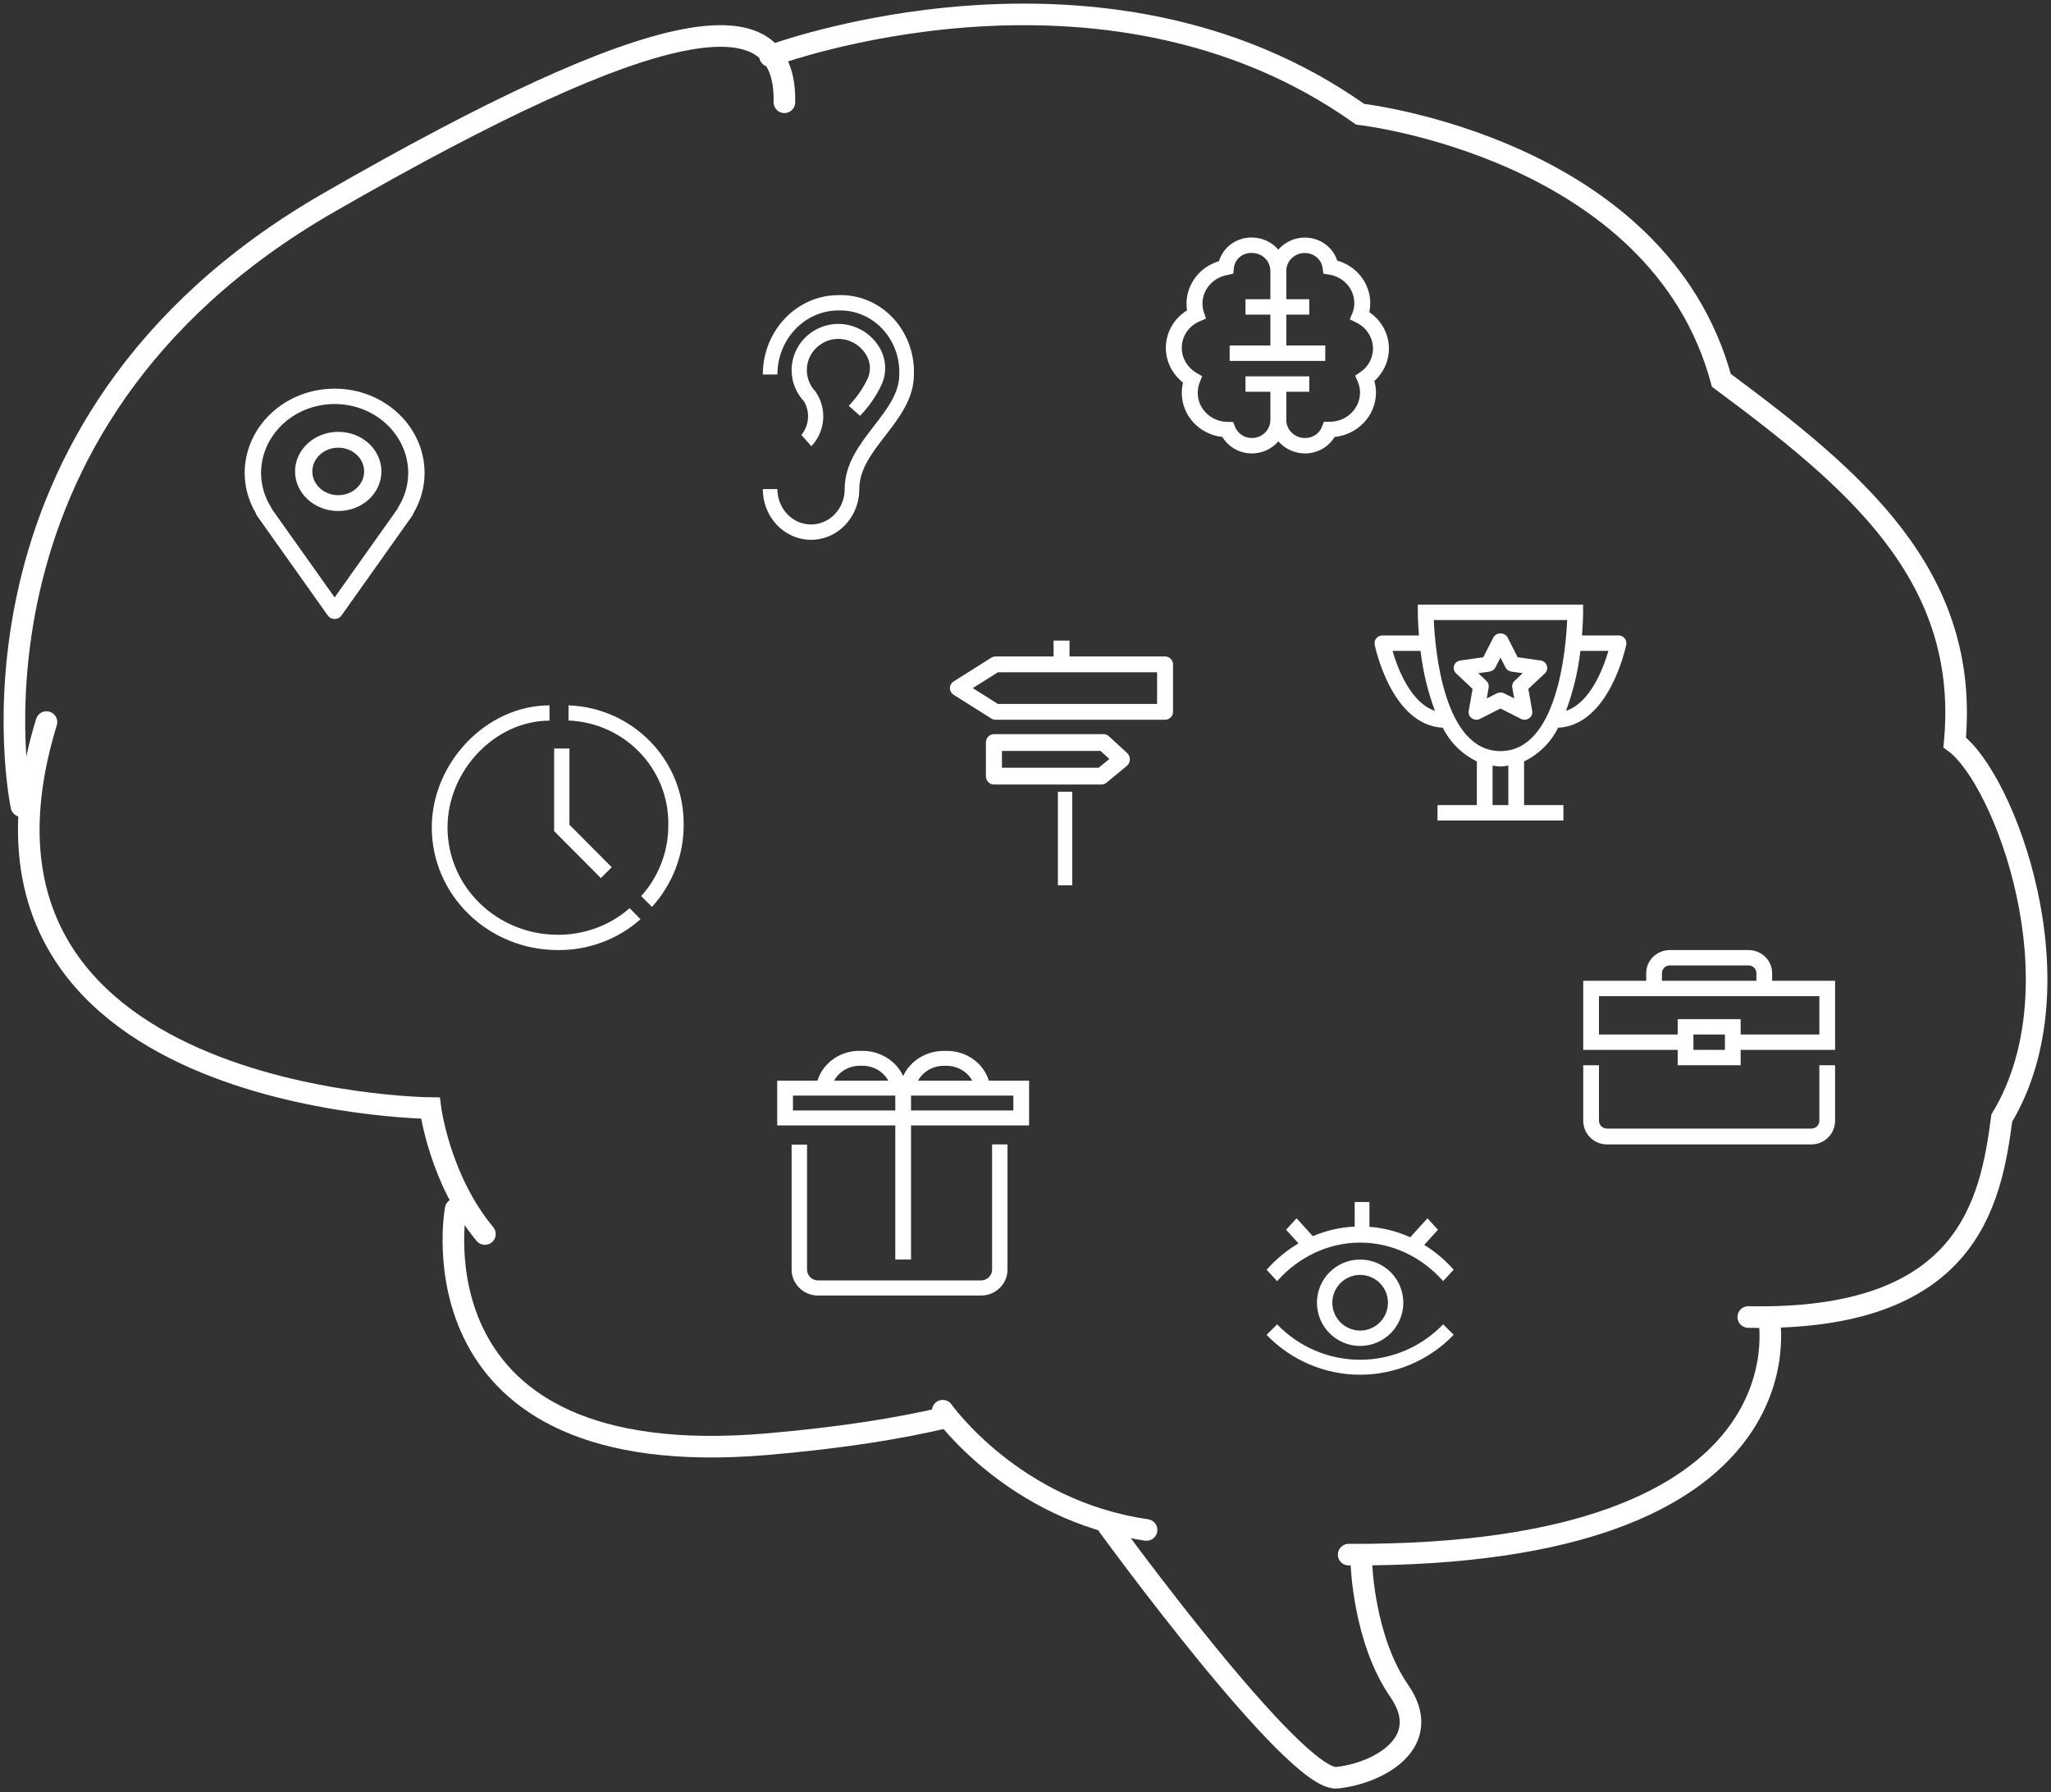 <?xml version="1.0" encoding="UTF-8"?>
<svg width="285px" height="249px" viewBox="0 0 285 249" version="1.1" xmlns="http://www.w3.org/2000/svg" xmlns:xlink="http://www.w3.org/1999/xlink">
    <rect x="0" y="0" width="285" height="249" fill="#333333" stroke="none"/>
    <!-- Generator: Sketch 54.1 (76490) - https://sketchapp.com -->
    <title>Group 2</title>
    <desc>Created with Sketch.</desc>
    <g id="Page-1" stroke="none" stroke-width="1" fill="none" fill-rule="evenodd">
        <g id="FDO-site-2" transform="translate(-390, -1758)">
            <g id="Group-37-Copy" transform="translate(392, 1760)">
                <g id="Group-2">
                    <path d="M4.458,98.323 C-11.787,151.285 57.806,151.957 57.806,151.957 C57.806,151.957 59.058,161.844 65.381,169.452" id="Stroke-1" stroke="#FFFFFF" stroke-width="3" stroke-linecap="round"></path>
                    <path d="M0.977,110 C0.977,110 -10.282,57.226 43.632,26.18 C89.995,-0.52 107.305,-2.692 106.996,12.209" id="Stroke-3" stroke="#FFFFFF" stroke-width="3" stroke-linecap="round"></path>
                    <path d="M105,5.798 C105,5.798 151.142,-11.597 186.997,13.873 C186.997,13.873 228.462,18.532 237.192,50.836 C255.587,64.502 271.799,77.859 269.617,101.156 C276.475,106.125 287.387,134.701 276.164,153.338 C274.605,165.142 271.487,181.603 240.933,180.983" id="Stroke-5" stroke="#FFFFFF" stroke-width="3" stroke-linecap="round"></path>
                    <path d="M61.316,166 C61.316,166 54.465,202.962 104.596,198.65 C115.113,197.745 123.108,196.434 129.473,194.924" id="Stroke-9" stroke="#FFFFFF" stroke-width="3" stroke-linecap="round"></path>
                    <path d="M243.792,181 C243.792,181 250.662,214.306 185.407,213.998" id="Stroke-21" stroke="#FFFFFF" stroke-width="3" stroke-linecap="round"></path>
                    <path d="M129,194 C129,194 138.782,207.914 157.325,210.566" id="Stroke-23" stroke="#FFFFFF" stroke-width="3" stroke-linecap="round"></path>
                    <path d="M152,210 C152,210 177.921,245.611 183.783,244.992 C189.646,244.373 197.361,240.037 192.424,232.916 C187.487,225.793 187.177,215.264 187.177,215.264" id="Stroke-27" stroke="#FFFFFF" stroke-width="3" stroke-linecap="round"></path>
                    <g id="brain00" transform="translate(160, 31)" fill="#FFFFFF" fill-rule="nonzero">
                        <path d="M1.66804218e-05,15.345 C0.009,17.214 0.887,18.98 2.389,20.154 C2.277,20.619 2.22,21.095 2.219,21.573 C2.204,24.715 4.638,27.362 7.865,27.713 C8.708,29.126 10.265,29.998 11.952,30 C13.376,29.998 14.726,29.382 15.635,28.32 C16.559,29.385 17.923,30 19.36,30 C21.046,29.997 22.603,29.124 23.445,27.711 C26.706,27.38 29.188,24.726 29.203,21.552 C29.202,21.005 29.125,20.461 28.974,19.935 C30.382,18.665 31.12,16.848 30.984,14.99 C30.847,13.133 29.85,11.435 28.271,10.371 C28.36,9.966 28.405,9.552 28.405,9.137 C28.414,6.39 26.541,3.97 23.814,3.206 C23.2,1.302 21.376,0.006 19.314,0.009 C17.892,0.01 16.543,0.621 15.63,1.678 C14.719,0.617 13.368,0.002 11.943,0 C9.834,-0.026 7.969,1.319 7.391,3.282 C4.71,4.083 2.88,6.478 2.874,9.193 C2.874,9.504 2.9,9.814 2.952,10.12 C1.109,11.258 -0.005,13.23 1.66804218e-05,15.345 Z M4.673,11.654 L5.581,11.267 L5.281,10.35 C5.155,9.977 5.091,9.586 5.088,9.193 C5.097,7.23 6.553,5.554 8.55,5.209 L9.376,5.018 L9.458,4.215 C9.595,3 10.681,2.095 11.943,2.143 C13.332,2.135 14.475,3.2 14.52,4.543 L14.529,4.543 L14.529,8.572 L11.071,8.572 L11.071,10.715 L14.529,10.715 L14.529,15 L8.87,15 L8.87,17.143 L22.156,17.143 L22.156,15 L16.743,15 L16.743,10.715 L19.929,10.715 L19.929,8.572 L16.743,8.572 L16.743,4.505 C16.811,3.181 17.944,2.143 19.314,2.152 C20.562,2.146 21.62,3.037 21.786,4.234 L21.89,5.027 L22.705,5.157 C24.72,5.474 26.198,7.161 26.191,9.137 C26.195,9.588 26.11,10.036 25.94,10.457 L25.557,11.367 L26.463,11.813 C27.882,12.497 28.78,13.896 28.786,15.429 C28.79,16.728 28.138,17.948 27.041,18.696 L26.31,19.19 L26.651,19.987 C26.872,20.481 26.987,21.014 26.989,21.552 C26.98,22.636 26.525,23.672 25.726,24.432 C24.927,25.192 23.849,25.613 22.729,25.603 L21.961,25.603 L21.691,26.3 C21.331,27.243 20.399,27.866 19.36,27.857 C17.976,27.871 16.824,26.831 16.743,25.494 L16.743,21.429 L19.929,21.429 L19.929,19.286 L11.071,19.286 L11.071,21.429 L14.529,21.429 L14.529,25.438 L14.527,25.446 L14.518,25.446 L14.521,25.474 C14.464,26.806 13.33,27.858 11.952,27.857 C10.918,27.859 9.991,27.244 9.62,26.311 L9.357,25.626 L8.602,25.616 C7.495,25.615 6.434,25.188 5.652,24.43 C4.87,23.672 4.432,22.644 4.433,21.573 C4.434,21.069 4.53,20.57 4.716,20.1 L5.041,19.265 L4.251,18.805 C2.995,18.074 2.223,16.763 2.214,15.345 C2.206,13.752 3.17,12.305 4.673,11.654 Z" id="Shape"></path>
                    </g>
                    <g id="award-trophy00" transform="translate(189, 82)" fill="#FFFFFF" fill-rule="nonzero">
                        <path d="M13.085,14.777 C13.016,15.17 13.183,15.566 13.517,15.8 C13.851,16.034 14.293,16.065 14.657,15.879 L17.5,14.434 L20.343,15.879 C20.498,15.959 20.671,16 20.847,16 C21.166,16 21.469,15.864 21.675,15.628 C21.881,15.393 21.968,15.081 21.915,14.777 L21.372,11.716 L23.673,9.551 C23.968,9.273 24.074,8.856 23.947,8.477 C23.819,8.098 23.48,7.822 23.072,7.764 L19.893,7.318 L18.471,4.534 C18.267,4.203 17.898,4 17.5,4 C17.102,4 16.733,4.203 16.529,4.534 L15.107,7.318 L11.928,7.764 C11.52,7.822 11.181,8.098 11.053,8.477 C10.926,8.856 11.032,9.273 11.327,9.551 L13.628,11.716 L13.085,14.777 Z M15.982,9.312 C16.334,9.262 16.639,9.048 16.798,8.739 L17.5,7.363 L18.202,8.739 C18.361,9.048 18.666,9.262 19.018,9.312 L20.588,9.531 L19.452,10.6 C19.197,10.841 19.081,11.187 19.141,11.526 L19.409,13.039 L18.005,12.326 C17.689,12.165 17.311,12.165 16.995,12.326 L15.592,13.039 L15.859,11.526 C15.919,11.187 15.803,10.841 15.548,10.6 L14.412,9.531 L15.982,9.312 Z" id="Shape"></path>
                        <path d="M0.247,4.677 C0.04,4.926 -0.043,5.252 0.021,5.566 C0.116,6.031 2.403,16.751 9.489,17.109 C10.494,19.14 12.157,20.786 14.219,21.791 L14.219,27.857 L8.754,27.857 L8.754,30 L26.246,30 L26.246,27.857 L20.781,27.857 L20.781,21.791 C22.843,20.786 24.506,19.14 25.51,17.11 C32.597,16.751 34.884,6.032 34.979,5.566 C35.043,5.252 34.96,4.925 34.752,4.677 C34.544,4.429 34.234,4.285 33.906,4.286 L28.826,4.286 C28.971,2.52 28.984,1.271 28.984,1.071 L28.984,0 L6.015,0 L6.015,1.071 C6.015,1.271 6.029,2.52 6.174,4.286 L1.093,4.286 C0.766,4.286 0.456,4.43 0.247,4.677 Z M18.594,27.857 L16.406,27.857 L16.406,22.374 C16.767,22.44 17.133,22.482 17.5,22.5 C17.867,22.482 18.232,22.44 18.594,22.374 L18.594,27.857 Z M32.501,6.429 C31.812,8.782 30.003,13.646 26.604,14.763 C27.604,12.071 28.276,9.274 28.608,6.429 L32.501,6.429 Z M26.767,2.143 C26.592,6.198 25.415,20.357 17.5,20.357 C9.595,20.357 8.41,6.198 8.234,2.143 L26.767,2.143 Z M6.392,6.429 C6.723,9.274 7.396,12.071 8.395,14.763 C4.996,13.646 3.188,8.782 2.499,6.429 L6.392,6.429 Z" id="Shape"></path>
                    </g>
                    <g id="briefcase00" transform="translate(218, 129)" fill="#FFFFFF" fill-rule="nonzero">
                        <path d="M32.812,24.7 C32.811,25.307 32.322,25.799 31.719,25.8 L3.281,25.8 C2.678,25.799 2.189,25.307 2.188,24.7 L2.188,17 L0,17 L0,24.7 C0.002,26.522 1.47,27.998 3.281,28 L31.719,28 C33.53,27.998 34.998,26.522 35,24.7 L35,17 L32.812,17 L32.812,24.7 Z" id="Path"></path>
                        <path d="M26.25,4.2 C26.248,2.433 24.78,1.002 22.969,1 L12.031,1 C10.22,1.002 8.752,2.433 8.75,4.2 L8.75,5.267 L0,5.267 L0,14.867 L13.125,14.867 L13.125,17 L21.875,17 L21.875,14.867 L35,14.867 L35,5.267 L26.25,5.267 L26.25,4.2 Z M10.938,4.2 C10.939,3.611 11.428,3.135 12.031,3.133 L22.969,3.133 C23.572,3.135 24.061,3.611 24.062,4.2 L24.062,5.267 L10.938,5.267 L10.938,4.2 Z M19.688,14.867 L15.312,14.867 L15.312,12.733 L19.688,12.733 L19.688,14.867 Z M32.812,7.4 L32.812,12.733 L21.875,12.733 L21.875,10.6 L13.125,10.6 L13.125,12.733 L2.188,12.733 L2.188,7.4 L32.812,7.4 L32.812,7.4 Z" id="Shape"></path>
                    </g>
                    <g id="clock00" transform="translate(58, 96)" fill="#FFFFFF" fill-rule="nonzero">
                        <path d="M17.479,33.999 C21.74,34.048 25.86,32.516 29,29.715 L27.491,28.179 C24.747,30.586 21.174,31.904 17.479,31.874 C9.027,31.855 2.185,25.185 2.185,16.964 C2.185,9.059 8.806,2.125 16.353,2.125 L16.353,0 C7.642,0 0,7.928 0,16.964 C0.002,26.359 7.821,33.979 17.479,33.999 L17.479,33.999 Z" id="Path"></path>
                        <path d="M30.595,28 C33.451,24.866 35.021,20.792 34.999,16.575 C35.09,7.682 27.997,0.334 19,0 L19,2.107 C26.825,2.426 32.972,8.84 32.866,16.575 C32.901,20.232 31.558,23.77 29.097,26.502 L30.595,28 Z" id="Path"></path>
                        <polygon id="Path" points="25 22.491 19.126 16.584 19.126 6 17 6 17 17.468 23.495 24"></polygon>
                    </g>
                    <g id="direction-marker-sign00" transform="translate(130, 87)" fill="#FFFFFF" fill-rule="nonzero">
                        <rect id="Rectangle" x="15" y="21" width="2" height="13"></rect>
                        <path d="M14.402,0 L14.402,2.208 L6.338,2.208 C6.128,2.208 5.923,2.268 5.745,2.38 L0.515,5.676 C0.194,5.877 0,6.227 0,6.604 C0,6.98 0.194,7.33 0.515,7.532 L5.745,10.828 C5.923,10.94 6.128,11 6.338,11 L29.893,11 C30.187,11 30.468,10.884 30.676,10.678 C30.884,10.472 31,10.192 31,9.9 L31,3.307 C31,3.016 30.884,2.736 30.676,2.53 C30.468,2.324 30.187,2.208 29.893,2.208 L16.616,2.208 L16.616,0 L14.402,0 Z M28.786,8.801 L6.66,8.801 L3.174,6.604 L6.66,4.407 L28.786,4.407 L28.786,8.801 Z" id="Shape"></path>
                        <path d="M21.747,19.749 L24.574,17.417 C24.835,17.204 24.991,16.879 25,16.532 C25.008,16.185 24.869,15.852 24.619,15.624 L22.08,13.289 C21.877,13.103 21.617,13 21.348,13 L6.112,13 C5.817,13 5.534,13.123 5.326,13.342 C5.117,13.561 5,13.857 5,14.167 L5,18.833 C5,19.143 5.117,19.439 5.326,19.658 C5.534,19.877 5.817,20 6.112,20 L21.061,20 C21.31,20 21.552,19.911 21.747,19.749 Z M7.225,17.666 L7.225,15.334 L20.928,15.334 L22.147,16.453 L20.676,17.666 L7.225,17.666 Z" id="Shape"></path>
                    </g>
                    <g id="ear00" transform="translate(102, 39)" fill="#FFFFFF" fill-rule="nonzero">
                        <path d="M4.029,26.951 L2,26.951 C1.996,29.468 3.272,31.795 5.348,33.055 C7.423,34.315 9.982,34.315 12.057,33.055 C14.133,31.795 15.409,29.468 15.405,26.951 C15.405,24.209 17.159,21.939 19.016,19.535 C20.972,17.003 22.994,14.386 22.994,11.026 C23.091,8.073 22.017,5.21 20.027,3.121 C18.037,1.032 15.31,-0.096 12.498,0.006 C6.703,0.013 2.007,4.942 2,11.026 L4.029,11.026 C4.035,6.118 7.824,2.142 12.498,2.137 C14.766,2.055 16.966,2.965 18.571,4.65 C20.176,6.335 21.042,8.644 20.964,11.026 C20.964,13.631 19.252,15.846 17.439,18.193 C15.441,20.78 13.376,23.453 13.376,26.951 C13.379,28.706 12.489,30.33 11.042,31.208 C9.595,32.087 7.81,32.087 6.363,31.208 C4.916,30.33 4.026,28.706 4.029,26.951 L4.029,26.951 Z" id="Path"></path>
                        <path d="M13.936,15.381 L15.51,16.772 C16.795,15.442 17.839,13.906 18.596,12.229 C19.31,10.453 19.067,8.444 17.95,6.883 C16.729,5.106 14.703,4.03 12.525,4 C9.957,4 7.629,5.481 6.575,7.785 C5.521,10.088 5.938,12.785 7.641,14.676 C7.665,14.702 7.69,14.727 7.717,14.751 C8.59,16.233 8.448,18.09 7.36,19.427 L8.744,21 C10.752,18.871 10.956,15.643 9.231,13.286 C9.199,13.247 9.162,13.212 9.122,13.18 C8.037,11.884 7.809,10.089 8.537,8.57 C9.265,7.051 10.818,6.082 12.525,6.082 C14.002,6.107 15.374,6.842 16.198,8.049 C16.919,9.04 17.082,10.322 16.632,11.456 C15.964,12.905 15.053,14.232 13.936,15.381 Z" id="Path"></path>
                    </g>
                    <g id="eye-open00" transform="translate(172, 164)" fill="#FFFFFF" fill-rule="nonzero">
                        <path d="M3.465,12 C6.497,8.577 10.655,6.646 14.998,6.644 C19.341,6.641 23.501,8.569 26.535,11.989 L28,10.403 C26.789,9.051 25.411,7.892 23.908,6.96 L25.811,4.866 L24.358,3.266 L21.961,5.904 C20.157,5.086 18.243,4.596 16.295,4.452 L16.295,1 L14.24,1 L14.24,4.423 C12.25,4.51 10.286,4.959 8.428,5.752 L6.164,3.26 L4.711,4.859 L6.43,6.75 C4.794,7.719 3.301,8.954 2,10.414 L3.465,12 Z" id="Path"></path>
                        <path d="M26.535,18 C23.504,21.146 19.345,22.92 15.002,22.922 C10.659,22.923 6.499,21.152 3.465,18.008 L2,19.465 C5.42,23.006 10.108,25.002 15.002,25 C19.896,24.998 24.582,23 28,19.457 L26.535,18 Z" id="Path"></path>
                        <path d="M21,15 C21,11.686 18.314,9 15,9 C11.686,9 9,11.686 9,15 C9,18.314 11.686,21 15,21 C18.312,20.996 20.996,18.312 21,15 Z M11.135,15 C11.135,13.437 12.077,12.027 13.521,11.429 C14.965,10.831 16.628,11.161 17.733,12.267 C18.839,13.372 19.169,15.035 18.571,16.479 C17.973,17.923 16.563,18.865 15,18.865 C12.867,18.862 11.138,17.133 11.135,15 L11.135,15 Z" id="Shape"></path>
                    </g>
                    <g id="gift-present00" transform="translate(106, 144)" fill="#FFFFFF" fill-rule="nonzero">
                        <path d="M2.001,13.031 L2.001,30.317 C1.961,32.308 3.573,33.955 5.604,34 L28.396,34 C30.427,33.955 32.039,32.308 31.999,30.317 L31.999,13 L29.857,13 L29.857,30.317 C29.896,31.148 29.244,31.855 28.396,31.9 L5.604,31.9 C4.756,31.855 4.104,31.148 4.143,30.317 L4.143,13.031 L2.001,13.031 Z" id="Path"></path>
                        <path d="M23.334,0.011 C20.821,-0.059 18.514,1.319 17.5,3.497 C16.488,1.317 14.18,-0.065 11.666,0.005 C8.876,-0.102 6.37,1.608 5.594,4.147 L0,4.147 L0,10.36 L16.406,10.36 L16.406,29 L18.594,29 L18.594,10.36 L35,10.36 L35,4.147 L29.406,4.147 C28.628,1.61 26.122,-0.097 23.334,0.011 Z M23.334,2.082 C24.907,2.015 26.377,2.822 27.098,4.147 L19.568,4.147 C20.289,2.821 21.76,2.015 23.334,2.082 Z M11.666,2.076 C13.241,2.01 14.712,2.819 15.431,4.147 L7.903,4.147 C8.622,2.819 10.092,2.01 11.666,2.076 L11.666,2.076 Z M2.188,8.289 L2.188,6.218 L16.406,6.218 L16.406,8.289 L2.188,8.289 Z M32.812,8.289 L18.594,8.289 L18.594,6.218 L32.812,6.218 L32.812,8.289 Z" id="Shape"></path>
                    </g>
                    <g id="location-marker_-place_pin00" transform="translate(31, 51)" fill="#FFFFFF" fill-rule="nonzero">
                        <path d="M2.713,18.658 L12.555,32.525 C12.765,32.822 13.12,33 13.5,33 C13.88,33 14.235,32.822 14.445,32.525 L24.286,18.658 C24.358,18.557 24.41,18.444 24.437,18.325 C25.456,16.616 25.994,14.692 26,12.733 C26,6.253 20.404,1 13.5,1 C6.596,1 1,6.253 1,12.733 C1.006,14.684 1.539,16.602 2.551,18.306 C2.583,18.432 2.638,18.551 2.713,18.658 Z M13.5,3.133 C19.146,3.139 23.721,7.434 23.727,12.733 C23.718,14.423 23.226,16.08 22.305,17.531 C22.265,17.597 22.233,17.666 22.209,17.738 L13.5,30.008 L4.795,17.744 C4.77,17.67 4.737,17.599 4.695,17.531 C3.774,16.08 3.282,14.423 3.273,12.733 C3.279,7.434 7.854,3.139 13.5,3.133 L13.5,3.133 Z" id="Shape"></path>
                        <path d="M14,18 C17.314,18 20,15.538 20,12.5 C20,9.462 17.314,7 14,7 C10.686,7 8,9.462 8,12.5 C8.003,15.536 10.688,17.997 14,18 L14,18 Z M14,9.2 C15.988,9.2 17.6,10.677 17.6,12.5 C17.6,14.323 15.988,15.8 14,15.8 C12.012,15.8 10.4,14.323 10.4,12.5 C10.402,10.678 12.013,9.202 14,9.2 L14,9.2 Z" id="Shape"></path>
                    </g>
                </g>
            </g>
        </g>
    </g>
</svg>